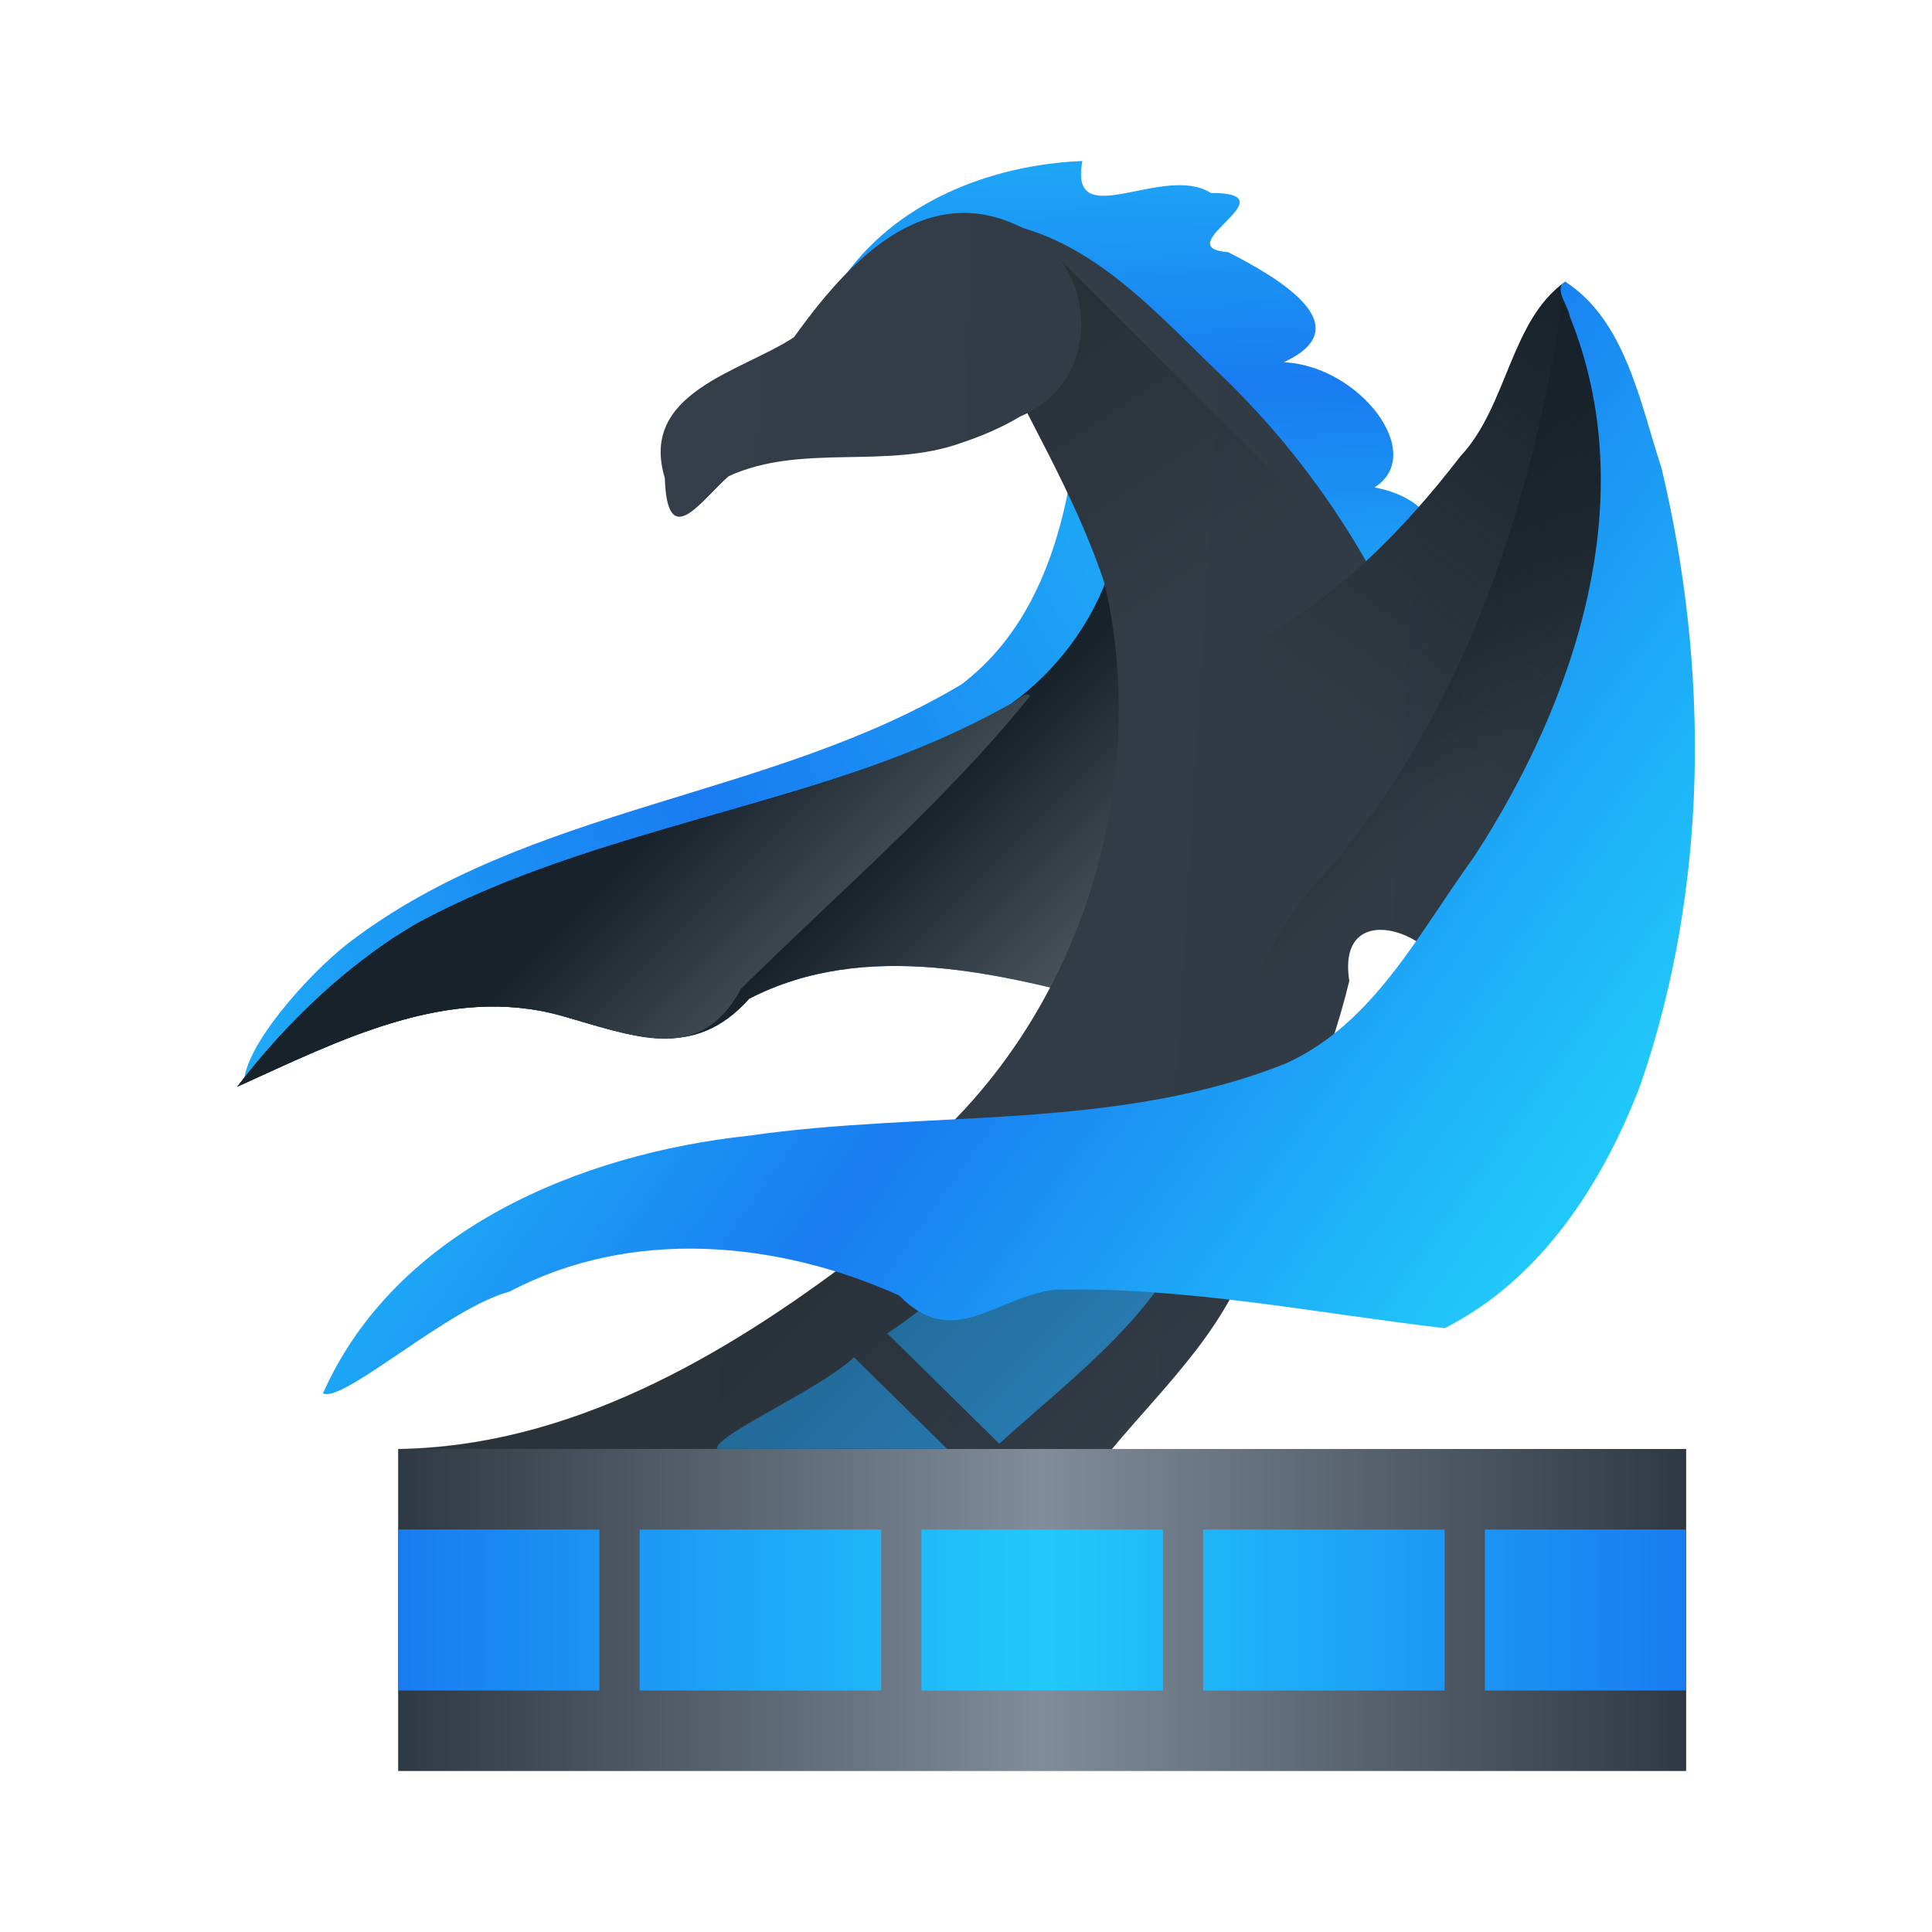 <?xml version="1.0" encoding="UTF-8" standalone="no"?><!DOCTYPE svg PUBLIC "-//W3C//DTD SVG 1.1//EN" "http://www.w3.org/Graphics/SVG/1.1/DTD/svg11.dtd"><svg height="64" id="svg76" version="1.1" viewBox="0 0 48 48.0" width="64" xmlns="http://www.w3.org/2000/svg" xmlns:xlink="http://www.w3.org/1999/xlink"><defs id="defs36"><linearGradient gradientTransform="translate(-1 1)" gradientUnits="userSpaceOnUse" id="a" spreadMethod="reflect" x1="425.57" x2="409.57"><stop offset="0" stop-color="#2f3943"/><stop offset="1" stop-color="#808c9b"/></linearGradient><linearGradient gradientTransform="translate(383.57 500.8)" gradientUnits="userSpaceOnUse" id="b" spreadMethod="reflect" x1="41" x2="25"><stop offset="0" stop-color="#197cf1"/><stop offset="1" stop-color="#21c9fb"/></linearGradient><linearGradient gradientUnits="userSpaceOnUse" id="c" x2="0" xlink:href="#a" y1="528.8" y2="502.8"/><linearGradient gradientUnits="userSpaceOnUse" id="d" x2="0" xlink:href="#a" y1="528.8" y2="502.8"/><linearGradient gradientUnits="userSpaceOnUse" id="e" x2="0" xlink:href="#a" y1="512.8" y2="501.8"/><linearGradient gradientUnits="userSpaceOnUse" id="f" x1="416.83" x2="416.57" xlink:href="#b" y1="514.1" y2="503.8"/><linearGradient gradientUnits="userSpaceOnUse" id="g" x1="406.82" x2="411.76" y1="518.74" y2="523.67"><stop offset="0" stop-color="#18222a"/><stop offset="1" stop-color="#566069"/></linearGradient><linearGradient gradientTransform="translate(384.57 499.8)" gradientUnits="userSpaceOnUse" id="h" x1="19" x2="25" y1="31" y2="37"><stop offset="0"/><stop offset="1" stop-opacity="0"/></linearGradient><linearGradient gradientTransform="translate(384.57,499.8)" gradientUnits="userSpaceOnUse" id="i" x1="23" x2="27" xlink:href="#h" y1="9" y2="15"/><linearGradient gradientUnits="userSpaceOnUse" id="j" x1="421.57" x2="414.57" y1="506.8" y2="516.8"><stop offset="0" stop-color="#18222a"/><stop offset="1" stop-color="#18222a" stop-opacity="0"/></linearGradient><linearGradient gradientUnits="userSpaceOnUse" id="k" x1="400.07" x2="405.23" xlink:href="#g" y1="519.3" y2="524.45"/><linearGradient gradientUnits="userSpaceOnUse" id="l" x1="420.95" x2="424.85" xlink:href="#j" y1="509.61" y2="513.52"/><linearGradient gradientUnits="userSpaceOnUse" id="m" x1="423.57" x2="411.57" xlink:href="#b" y1="527.8" y2="519.3"/><linearGradient gradientUnits="userSpaceOnUse" id="n" x1="410.71" x2="392.13" xlink:href="#b" y1="513.03" y2="524.07"/><linearGradient gradientUnits="userSpaceOnUse" id="linearGradient889" x1="406.82" x2="411.76" xlink:href="#g" y1="518.74" y2="523.67"/><linearGradient gradientTransform="translate(384.57,499.8)" gradientUnits="userSpaceOnUse" id="linearGradient895" x1="19" x2="25" xlink:href="#h" y1="31" y2="37"/><linearGradient gradientTransform="translate(-1,1)" gradientUnits="userSpaceOnUse" id="linearGradient898" spreadMethod="reflect" x1="425.57" x2="409.57" xlink:href="#a"/><linearGradient gradientTransform="translate(383.57,500.8)" gradientUnits="userSpaceOnUse" id="linearGradient901" spreadMethod="reflect" x1="41" x2="25" xlink:href="#b"/><linearGradient gradientUnits="userSpaceOnUse" id="linearGradient905" x1="421.57" x2="414.57" xlink:href="#j" y1="506.8" y2="516.8"/></defs><g id="g74" transform="translate(-382.678,-499.8)"><g id="g52" style="fill-rule:evenodd"><path d="m 403.57,506.8 c 1.306,-1.965 3.713,-2.907 6,-3 -0.348,1.844 2.011,0.046 3.193,0.794 2.057,0 -1.144,1.353 0.431,1.472 1.084,0.557 3.381,1.818 1.376,2.733 1.889,0.086 3.57,2.285 2.257,3.111 2.701,0.514 1.649,3.489 -0.308,4.251 -1.634,1.653 -1.612,-2.15 -2.574,-3.057 -1.425,-3.391 -4.801,-5.751 -8.451,-6.062 -0.639,-0.098 -1.28,-0.18 -1.924,-0.242 z" id="path38" style="fill:url(#f)"/><path d="m 409.57,508.8 c -0.144,2.84 -0.583,6.157 -3,8 -4.758,2.853 -10.74,3.004 -15.215,6.414 -1.051,0.81 -2.64,2.633 -2.609,3.5 2.449,-1.099 5.114,-2.454 7.87,-1.682 1.759,0.503 3.291,1.14 4.675,-0.418 2.903,-1.5 6.308,-0.622 9.28,0.186 0.333,-3.667 0.667,-7.333 1,-11 -0.667,-1.667 -1.333,-3.333 -2,-5 z" id="path40" style="fill:url(#n)"/><path d="m 410.57,511.8 c 0.107,2.934 -1.959,5.616 -4.734,6.472 -4.372,1.794 -9.232,2.359 -13.334,4.795 -1.514,1.004 -2.832,2.293 -3.933,3.734 2.501,-1.131 5.223,-2.551 8.046,-1.768 1.759,0.503 3.291,1.14 4.675,-0.418 2.903,-1.5 6.308,-0.622 9.28,0.186 0.333,-3.667 0.667,-7.333 1,-11 -0.333,-0.667 -0.666,-1.334 -0.999,-2.001 z" id="path42" style="fill:url(#linearGradient889)"/><path d="m 407.57,505.425 c -1.329,0.278 -1.03,1.733 -0.421,2.533 0.979,2.11 2.235,4.107 2.966,6.321 1.371,5.83 -1.257,12.546 -6.545,15.521 1.057,0.308 1.531,0.646 0.332,1.243 -3.276,2.479 -7.107,4.702 -11.332,4.757 5.911,0 11.823,0 17.734,0 1.339,-1.603 3.031,-3.166 3.532,-5.242 0.863,-2.099 1.826,-4.168 2.365,-6.387 -0.404,-2.566 3.459,-0.705 2.226,0.888 -1.106,2.203 -2.711,4.103 -4.25,6.011 2.999,-0.824 4.911,-3.789 5.033,-6.803 0.316,-5.639 -2.159,-11.283 -6.212,-15.164 -1.483,-1.418 -2.956,-3.11 -5.005,-3.667 z" id="path44" style="fill:url(#c)"/><path d="m 408.57,505.8 c -0.5,0.667 -1,1.333 -1.5,2 1.016,2.188 2.323,4.26 3.061,6.562 0.203,1.112 0.123,2.404 1.284,1.208 1.385,-0.923 2.77,-1.847 4.155,-2.77 -2.333,-2.333 -4.667,-4.667 -7,-7 z" id="path46" style="opacity:0.2;fill:url(#i)"/><path d="m 409.34,528.14 c -1.328,1.789 -2.735,3.55 -4.619,4.788 0.928,0.913 1.855,1.827 2.783,2.74 1.861,-1.691 4.119,-3.309 4.956,-5.777 0.32,-1.731 -1.954,-1.846 -3.121,-1.751 m -5.443,5.382 c -0.855,0.806 -3.452,1.927 -3.405,2.273 1.905,0 3.811,0 5.716,0 -0.77,-0.758 -1.541,-1.515 -2.311,-2.273 z" id="path48" style="fill:#2980b9"/><path d="m 404.81,530.32 c -3.49,2.802 -7.614,5.398 -12.236,5.475 5.911,0 11.823,0 17.734,0 1.186,-1.389 3.029,-3.288 3.388,-4.745 -2.947,-0.443 -5.953,-0.744 -8.925,-0.753 l 0.038,0.024" id="path50" style="opacity:0.2;fill:url(#linearGradient895)"/></g><g id="g58" style="color:#000;stroke-width:3;stroke-linejoin:round"><path d="m 392.57,535.8 c 0,2.667 0,5.333 0,8 10.667,0 21.333,0 32,0 0,-2.667 0,-5.333 0,-8 -10.667,0 -21.333,0 -32,0 z" id="path54" style="fill:url(#linearGradient898)"/><path d="m 392.57,537.8 c 0,1.333 0,2.667 0,4 1.667,0 3.333,0 5,0 0,-1.333 0,-2.667 0,-4 -1.667,0 -3.333,0 -5,0 z m 6,0 c 0,1.333 0,2.667 0,4 2,0 4,0 6,0 0,-1.333 0,-2.667 0,-4 -2,0 -4,0 -6,0 z m 7,0 c 0,1.333 0,2.667 0,4 2,0 4,0 6,0 0,-1.333 0,-2.667 0,-4 -2,0 -4,0 -6,0 z m 7,0 c 0,1.333 0,2.667 0,4 2,0 4,0 6,0 0,-1.333 0,-2.667 0,-4 -2,0 -4,0 -6,0 z m 7,0 c 0,1.333 0,2.667 0,4 1.667,0 3.333,0 5,0 0,-1.333 0,-2.667 0,-4 -1.667,0 -3.333,0 -5,0 z" id="path56" style="fill:url(#linearGradient901)"/></g><g id="g72" style="fill-rule:evenodd"><path d="m 421.57,506.8 c -1.363,0.953 -1.437,3.092 -2.603,4.332 -1.411,1.831 -3.107,3.58 -5.194,4.621 0.476,0.786 2.347,2.433 2.52,4.008 -0.234,2.264 2.017,3.059 2.649,5.065 0.49,0.591 0.483,3.095 0.739,2.67 1.296,-3.565 2.593,-7.13 3.889,-10.696 -0.361,-2.695 -0.629,-5.419 -1.048,-8.097 -0.317,-0.634 -0.634,-1.269 -0.952,-1.903 z" id="path60" style="fill:url(#d)"/><path d="m 421.57,506.8 c -1.363,0.953 -1.437,3.092 -2.603,4.332 -1.411,1.831 -3.107,3.58 -5.194,4.621 0.476,0.786 2.347,2.433 2.52,4.008 0.747,3.075 -0.149,6.364 -1.723,9.039 3,-4 6,-8 9,-12 -0.361,-2.695 -0.629,-5.419 -1.048,-8.097 -0.317,-0.634 -0.634,-1.269 -0.952,-1.903 z" id="path62" style="fill:url(#linearGradient905)"/><path d="m 421.57,506.8 c -0.739,5.275 -2.412,10.595 -5.957,14.683 -1.635,1.7 -2.558,4.156 -1.964,6.489 0.466,1.504 1.391,0.409 1.827,-0.38 2.698,-3.597 5.396,-7.194 8.094,-10.791 -0.361,-2.695 -0.629,-5.419 -1.048,-8.097 -0.317,-0.634 -0.634,-1.269 -0.952,-1.903 z" id="path64" style="fill:url(#l)"/><path d="m 421.57,506.8 c 1.499,0.974 1.857,3.014 2.388,4.63 1.194,5.013 1.165,10.427 -0.524,15.323 -0.928,2.439 -2.473,4.839 -4.864,6.046 -3.224,-0.379 -6.45,-1.032 -9.703,-0.957 -1.497,0.208 -2.504,1.511 -3.852,0.143 -3.032,-1.364 -6.664,-1.692 -9.681,-0.093 -1.49,0.381 -4.136,2.78 -4.632,2.525 1.806,-4.064 6.401,-5.953 10.575,-6.4 4.435,-0.641 9.115,-0.105 13.349,-1.797 2.193,-0.991 3.327,-3.285 4.681,-5.143 2.523,-3.884 4.199,-8.907 2.371,-13.416 -0.021,-0.237 -0.422,-0.714 -0.108,-0.861 z" id="path66" style="fill:url(#m)"/><path d="m 406.57,510.8 c -1.868,0.678 -3.979,0 -5.791,0.832 -0.696,0.618 -1.525,1.893 -1.584,0.043 -0.645,-2.128 1.895,-2.633 3.206,-3.494 1.289,-1.791 3.222,-3.991 5.708,-2.707 1.878,0.95 1.963,3.818 -0.069,4.665 -0.461,0.278 -0.96,0.491 -1.47,0.661 z" id="path68" style="fill:url(#e)"/><path d="m 407.76,517.3 c -4.604,2.596 -10.116,2.932 -14.757,5.458 -1.73,1.029 -3.209,2.451 -4.431,4.043 2.501,-1.131 5.223,-2.551 8.046,-1.768 1.718,0.447 3.406,1.304 4.471,-0.666 2.416,-2.397 5.048,-4.621 7.181,-7.275 -0.095,-0.161 -0.414,0.222 -0.509,0.209" id="path70" style="fill:url(#k)"/></g></g></svg>